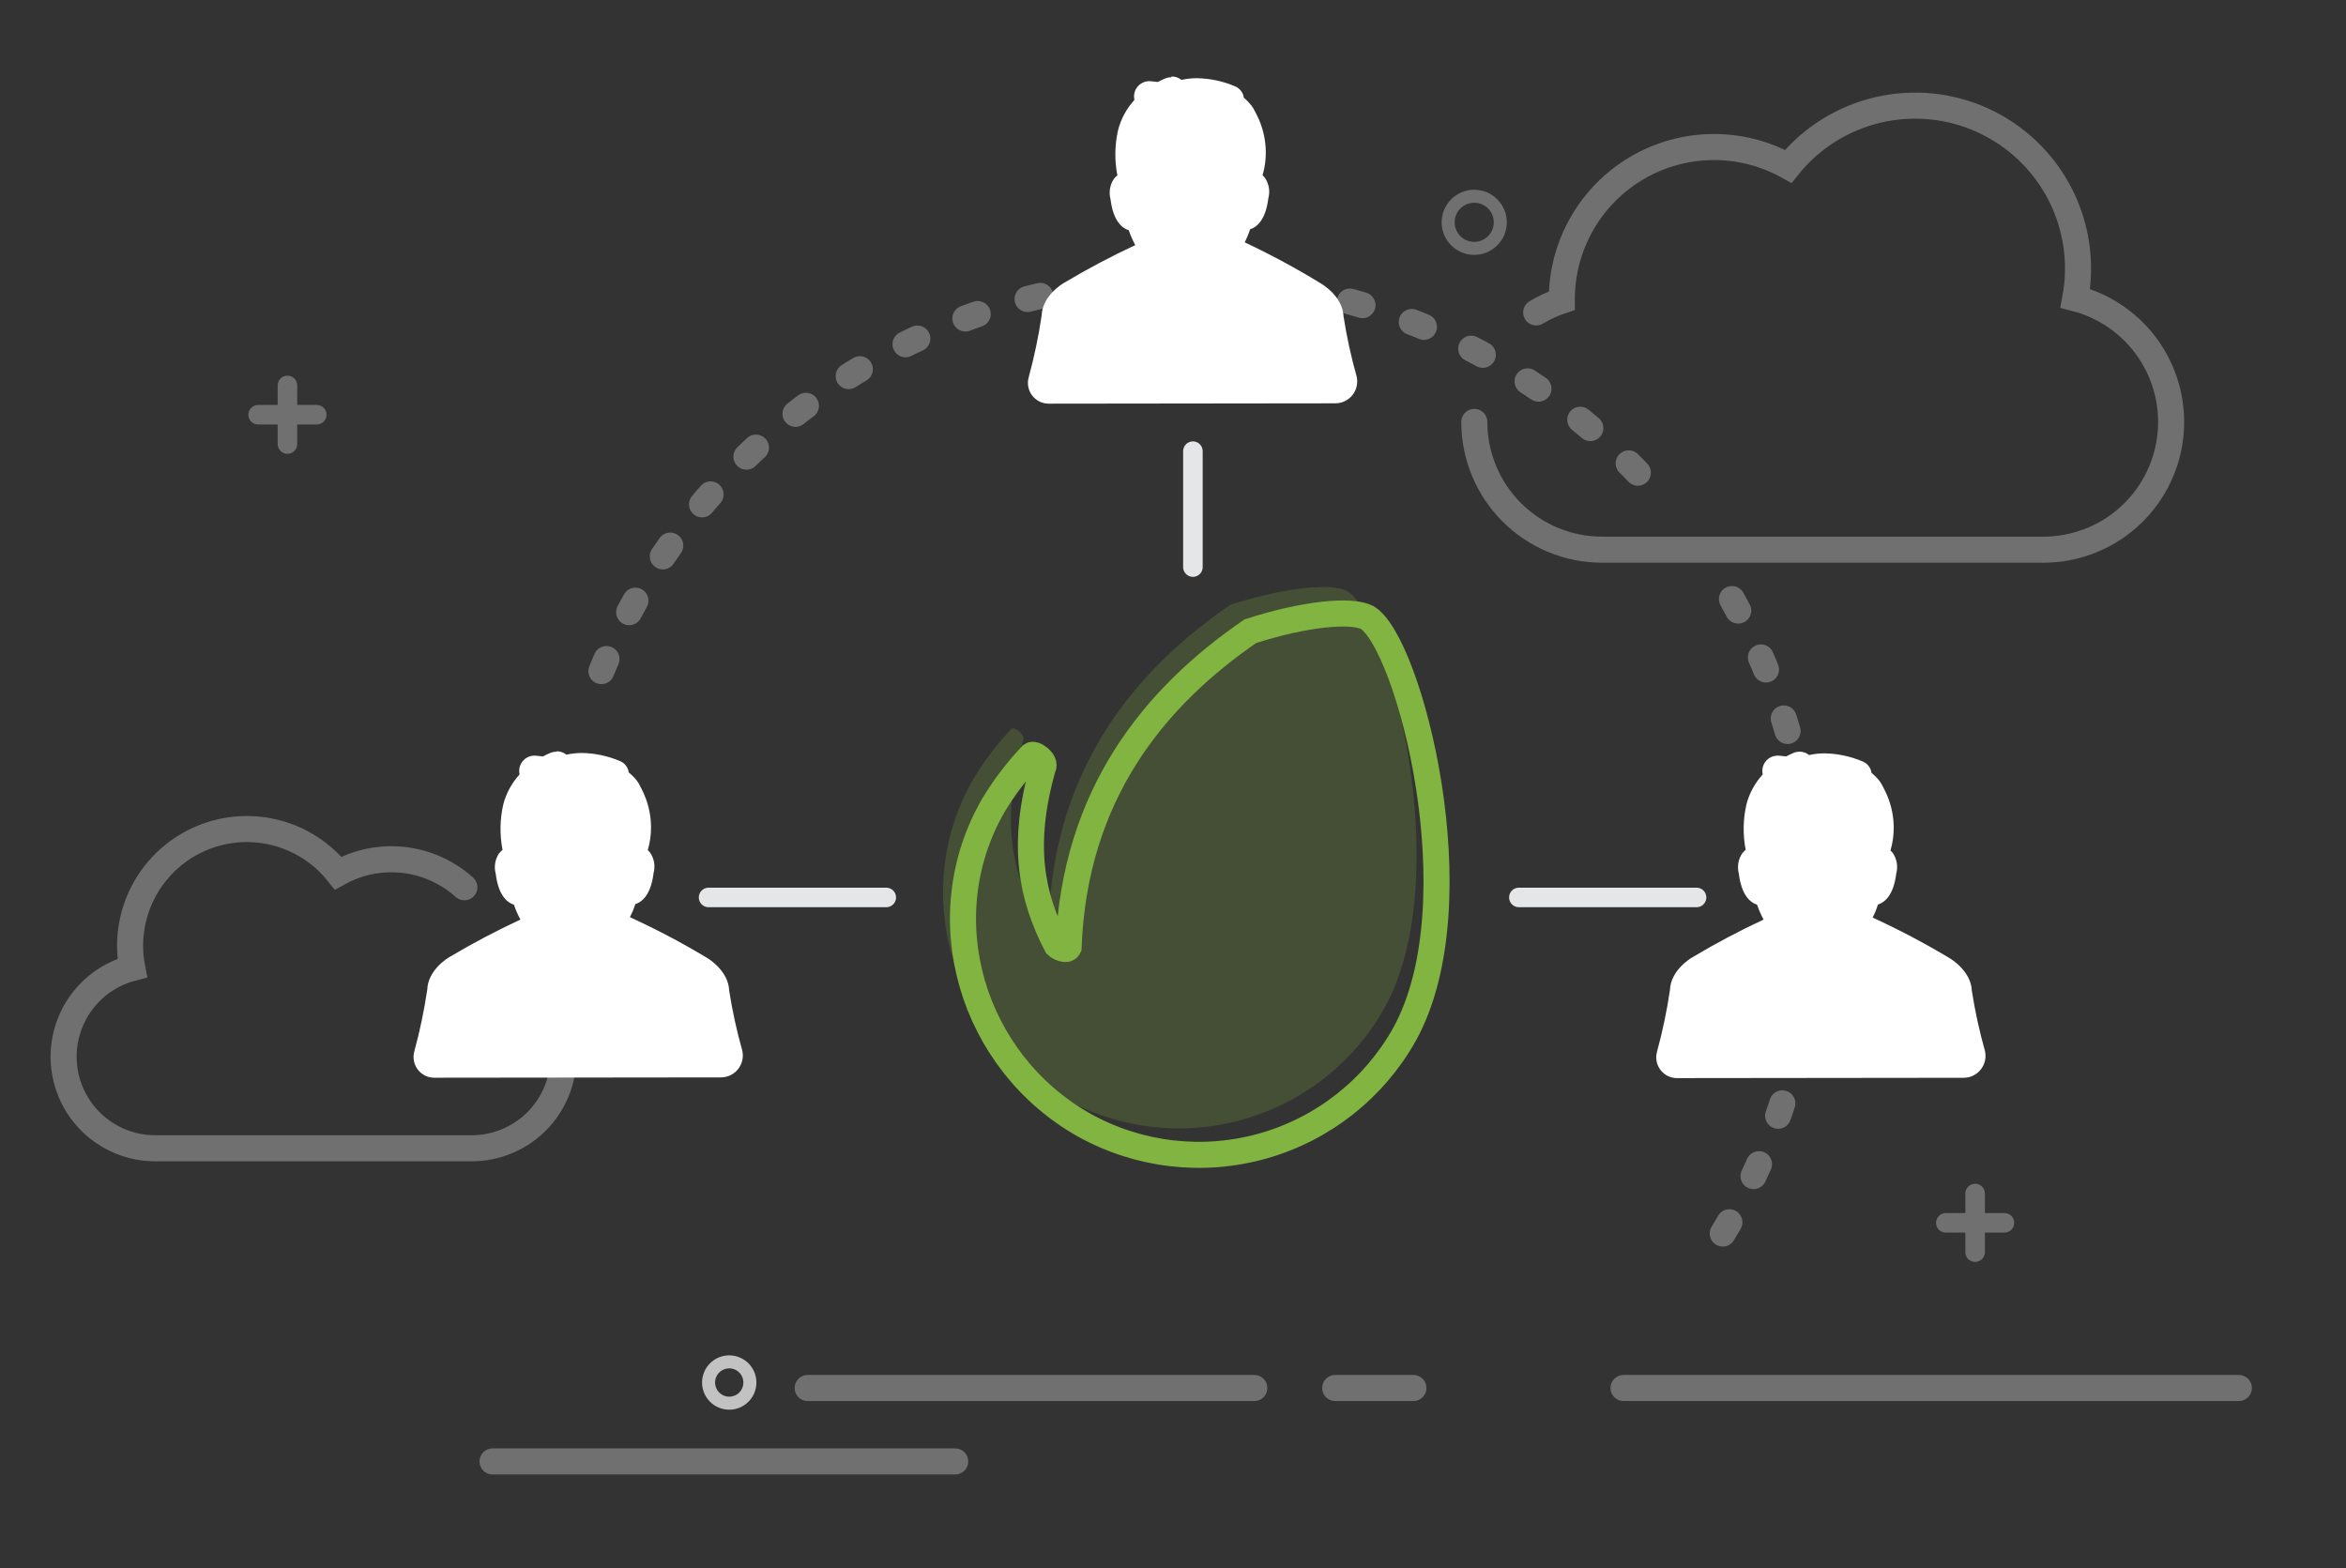 <svg width="190" height="127" viewBox="0 0 190 127" fill="none" xmlns="http://www.w3.org/2000/svg">
<rect x="0" y="0" width="190" height="127" fill="#333333" stroke="none"/>
<path opacity="0.3" d="M181.322 112.418H131.488" stroke="white" stroke-width="2.111" stroke-miterlimit="10" stroke-linecap="round"/>
<path opacity="0.3" d="M114.47 112.418H108.137" stroke="white" stroke-width="2.111" stroke-miterlimit="10" stroke-linecap="round"/>
<path opacity="0.3" d="M101.585 112.418H65.414" stroke="white" stroke-width="2.111" stroke-miterlimit="10" stroke-linecap="round"/>
<path opacity="0.3" d="M77.36 118.365H39.891" stroke="white" stroke-width="2.111" stroke-miterlimit="10" stroke-linecap="round"/>
<path opacity="0.3" d="M119.402 34.171C119.402 36.915 120.493 39.548 122.433 41.489C124.374 43.429 127.007 44.52 129.751 44.52H165.479C167.998 44.523 170.432 43.608 172.324 41.944C174.216 40.281 175.436 37.984 175.755 35.484C176.073 32.985 175.469 30.456 174.055 28.371C172.641 26.286 170.515 24.788 168.075 24.16C168.612 21.271 168.17 18.287 166.819 15.679C165.467 13.07 163.284 10.988 160.615 9.761C157.946 8.534 154.944 8.233 152.084 8.905C149.224 9.578 146.671 11.185 144.829 13.473C142.952 12.425 140.833 11.886 138.684 11.909C136.534 11.932 134.428 12.518 132.574 13.606C130.721 14.695 129.184 16.249 128.117 18.116C127.049 19.982 126.488 22.094 126.49 24.244C126.49 24.281 126.49 24.313 126.49 24.35C125.765 24.59 125.07 24.911 124.416 25.305" stroke="white" stroke-width="2.111" stroke-miterlimit="10" stroke-linecap="round"/>
<path opacity="0.3" d="M45.63 85.576C45.63 87.546 44.848 89.434 43.456 90.827C42.063 92.219 40.174 93.002 38.205 93.002H12.573C10.768 93.002 9.024 92.344 7.669 91.151C6.314 89.958 5.44 88.312 5.212 86.521C4.984 84.73 5.416 82.917 6.428 81.422C7.44 79.927 8.963 78.852 10.71 78.399C10.307 76.322 10.612 74.17 11.578 72.287C12.543 70.404 14.112 68.899 16.033 68.014C17.955 67.128 20.118 66.913 22.177 67.403C24.235 67.893 26.07 69.059 27.387 70.716C28.997 69.816 30.848 69.443 32.681 69.648C34.514 69.853 36.237 70.627 37.609 71.861" stroke="white" stroke-width="2.111" stroke-miterlimit="10" stroke-linecap="round"/>
<path opacity="0.3" d="M140.268 48.52C146.542 59.661 148.414 72.749 145.514 85.202C145.412 85.632 145.306 86.059 145.197 86.485C143.635 92.463 140.993 98.106 137.402 103.135" stroke="white" stroke-width="2.111" stroke-miterlimit="10" stroke-linecap="round" stroke-dasharray="1.06 4.22"/>
<path opacity="0.3" d="M48.707 54.356C49.207 53.129 49.754 51.925 50.348 50.747C53.046 45.377 56.669 40.525 61.051 36.413C62.268 35.274 63.538 34.194 64.861 33.173C65.727 32.508 66.606 31.87 67.5 31.258C68.555 30.554 69.655 29.875 70.798 29.221C81.227 23.324 93.399 21.29 105.178 23.473C116.958 25.657 127.591 31.92 135.213 41.163" stroke="white" stroke-width="2.111" stroke-miterlimit="10" stroke-linecap="round" stroke-dasharray="1.06 4.22"/>
<path opacity="0.3" d="M25.654 32.799H24.071V31.215C24.071 31.006 23.988 30.804 23.839 30.656C23.691 30.507 23.49 30.424 23.28 30.424C23.07 30.424 22.868 30.507 22.72 30.656C22.572 30.804 22.488 31.006 22.488 31.215V32.799H20.905C20.695 32.799 20.494 32.882 20.345 33.031C20.197 33.179 20.113 33.38 20.113 33.59C20.113 33.8 20.197 34.002 20.345 34.15C20.494 34.298 20.695 34.382 20.905 34.382H22.488V35.965C22.488 36.175 22.572 36.376 22.72 36.525C22.868 36.673 23.07 36.757 23.28 36.757C23.49 36.757 23.691 36.673 23.839 36.525C23.988 36.376 24.071 36.175 24.071 35.965V34.382H25.654C25.864 34.382 26.066 34.298 26.214 34.15C26.363 34.002 26.446 33.8 26.446 33.59C26.446 33.38 26.363 33.179 26.214 33.031C26.066 32.882 25.864 32.799 25.654 32.799Z" fill="white"/>
<path opacity="0.3" d="M162.338 98.248H160.755V96.665C160.755 96.455 160.671 96.253 160.523 96.105C160.375 95.957 160.173 95.873 159.963 95.873C159.753 95.873 159.552 95.957 159.404 96.105C159.255 96.253 159.172 96.455 159.172 96.665V98.248H157.588C157.379 98.248 157.177 98.331 157.029 98.48C156.88 98.628 156.797 98.829 156.797 99.04C156.797 99.249 156.88 99.451 157.029 99.599C157.177 99.748 157.379 99.831 157.588 99.831H159.172V101.414C159.172 101.624 159.255 101.826 159.404 101.974C159.552 102.122 159.753 102.206 159.963 102.206C160.173 102.206 160.375 102.122 160.523 101.974C160.671 101.826 160.755 101.624 160.755 101.414V99.831H162.338C162.548 99.831 162.749 99.748 162.898 99.599C163.046 99.451 163.13 99.249 163.13 99.04C163.13 98.829 163.046 98.628 162.898 98.48C162.749 98.331 162.548 98.248 162.338 98.248Z" fill="white"/>
<path opacity="0.3" d="M119.396 20.116C120.562 20.116 121.507 19.171 121.507 18.006C121.507 16.84 120.562 15.895 119.396 15.895C118.23 15.895 117.285 16.84 117.285 18.006C117.285 19.171 118.23 20.116 119.396 20.116Z" stroke="white" stroke-width="1.055" stroke-miterlimit="10"/>
<path opacity="0.7" d="M59.06 113.647C59.984 113.647 60.733 112.898 60.733 111.974C60.733 111.05 59.984 110.301 59.06 110.301C58.136 110.301 57.387 111.05 57.387 111.974C57.387 112.898 58.136 113.647 59.06 113.647Z" stroke="white" stroke-width="1.055" stroke-miterlimit="10"/>
<path d="M123.012 72.686H137.403" stroke="#E5E6E8" stroke-width="1.583" stroke-miterlimit="10" stroke-linecap="round"/>
<path d="M57.387 72.686H71.778" stroke="#E5E6E8" stroke-width="1.583" stroke-miterlimit="10" stroke-linecap="round"/>
<path d="M96.613 36.541V45.929" stroke="#E5E6E8" stroke-width="1.583" stroke-miterlimit="10" stroke-linecap="round"/>
<path opacity="0.22" d="M109.089 47.861C107.807 47.222 104.128 47.539 99.648 48.98C91.964 54.257 85.399 62.105 84.924 74.585C84.766 74.907 84.122 74.585 83.964 74.427C81.884 70.427 81.082 66.263 82.845 60.025C83.167 59.545 82.043 58.743 81.884 59.065C80.733 60.287 79.714 61.628 78.845 63.065C73.567 72.189 77.082 83.868 86.207 88.993C90.623 91.444 95.831 92.045 100.69 90.665C105.55 89.286 109.664 86.037 112.134 81.631C118.055 70.907 112.451 49.782 109.089 47.861Z" fill="#81B441"/>
<path d="M110.706 50.004C109.424 49.365 105.746 49.682 101.265 51.122C93.581 56.4 87.016 64.247 86.541 76.728C86.383 77.05 85.739 76.728 85.581 76.57C83.502 72.57 82.699 68.406 84.462 62.168C84.784 61.688 83.66 60.886 83.502 61.207C82.35 62.429 81.331 63.77 80.462 65.208C75.184 74.332 78.699 86.011 87.824 91.135C92.24 93.586 97.448 94.188 102.308 92.808C107.167 91.428 111.282 88.18 113.751 83.773C119.667 73.044 114.068 51.919 110.706 50.004Z" stroke="#81B441" stroke-width="2.111" stroke-miterlimit="10" stroke-linecap="round"/>
<path d="M135.832 86.766C135.657 86.765 135.484 86.724 135.328 86.646C135.171 86.569 135.034 86.457 134.927 86.318C134.82 86.18 134.747 86.019 134.711 85.848C134.676 85.677 134.68 85.499 134.723 85.33C135.179 83.638 135.531 81.92 135.779 80.185C135.832 78.85 137.283 77.989 137.362 77.952C139.372 76.739 141.457 75.655 143.605 74.707C143.225 74.114 142.936 73.469 142.745 72.791C142.175 72.728 141.563 72.263 141.368 70.638C141.308 70.43 141.293 70.212 141.324 69.999C141.355 69.785 141.431 69.58 141.547 69.398C141.665 69.243 141.827 69.128 142.011 69.065C141.972 68.946 141.94 68.825 141.916 68.701C141.695 67.565 141.713 66.395 141.969 65.266C142.214 64.336 142.709 63.491 143.399 62.822C143.331 62.715 143.293 62.592 143.289 62.465C143.285 62.339 143.315 62.213 143.376 62.102C143.437 61.991 143.526 61.898 143.635 61.834C143.744 61.769 143.869 61.735 143.996 61.735C144.281 61.735 144.523 61.783 144.793 61.819C145.021 61.691 145.257 61.577 145.5 61.477C145.64 61.419 145.795 61.408 145.942 61.445C146.09 61.482 146.221 61.565 146.318 61.682L146.376 61.761C146.845 61.63 147.329 61.564 147.816 61.566C148.8 61.587 149.771 61.795 150.677 62.178C150.804 62.229 150.912 62.318 150.985 62.434C151.058 62.55 151.093 62.686 151.083 62.822C151.083 62.822 151.083 62.864 151.083 62.886C151.363 63.082 151.613 63.316 151.827 63.582C151.928 63.713 152.015 63.855 152.086 64.004L152.207 64.242C152.642 65.098 152.873 66.042 152.883 67.002C152.896 67.723 152.77 68.439 152.513 69.113C152.673 69.177 152.813 69.283 152.92 69.419C153.035 69.601 153.111 69.806 153.142 70.02C153.173 70.234 153.158 70.451 153.099 70.659C152.899 72.343 152.26 72.77 151.722 72.817C151.552 73.439 151.294 74.032 150.956 74.58C152.941 75.314 156.719 77.483 157.653 78.042C157.706 78.074 159.163 78.934 159.237 80.269C159.502 81.936 159.854 83.589 160.292 85.219C160.337 85.403 160.339 85.594 160.3 85.778C160.26 85.962 160.179 86.135 160.062 86.283C159.946 86.432 159.797 86.552 159.628 86.634C159.458 86.717 159.272 86.76 159.084 86.76L135.89 86.787L135.832 86.766Z" fill="white"/>
<path d="M145.767 61.929C145.794 61.929 145.821 61.936 145.845 61.947C145.87 61.959 145.892 61.976 145.909 61.998C145.926 62.019 145.938 62.044 145.945 62.07C145.951 62.096 145.952 62.124 145.946 62.151C145.941 62.177 145.943 62.204 145.949 62.229C145.956 62.255 145.969 62.279 145.986 62.299C146.003 62.319 146.025 62.335 146.049 62.346C146.073 62.357 146.099 62.362 146.126 62.362H146.189C146.708 62.174 147.257 62.08 147.809 62.082C148.726 62.103 149.63 62.299 150.474 62.657C150.498 62.665 150.518 62.679 150.533 62.699C150.548 62.719 150.556 62.743 150.556 62.768C150.556 62.793 150.548 62.817 150.533 62.837C150.518 62.857 150.498 62.872 150.474 62.879C150.451 62.885 150.43 62.897 150.414 62.915C150.398 62.932 150.388 62.954 150.385 62.978C150.382 63.002 150.387 63.026 150.398 63.047C150.409 63.068 150.427 63.085 150.448 63.095C150.818 63.299 151.145 63.571 151.413 63.898C151.49 64.001 151.556 64.113 151.609 64.23L151.73 64.468C152.129 65.251 152.34 66.116 152.348 66.995C152.373 67.78 152.201 68.559 151.846 69.259C151.782 69.375 151.694 69.476 151.588 69.555H151.772C151.864 69.535 151.958 69.524 152.052 69.523C152.833 69.523 152.611 70.442 152.58 70.526C152.416 71.977 151.952 72.252 151.625 72.252H151.519C151.452 72.253 151.388 72.279 151.338 72.323C151.287 72.367 151.254 72.428 151.245 72.494C151.032 73.308 150.674 74.077 150.189 74.764C150.183 74.773 150.179 74.784 150.178 74.795C150.176 74.806 150.178 74.817 150.182 74.828C150.186 74.838 150.193 74.847 150.202 74.855C150.21 74.862 150.22 74.867 150.231 74.869C151.72 75.233 155.825 77.508 157.372 78.458C157.372 78.458 158.633 79.191 158.675 80.252C158.93 81.956 159.282 83.644 159.731 85.308C159.756 85.413 159.757 85.523 159.734 85.629C159.711 85.735 159.664 85.835 159.597 85.92C159.53 86.005 159.445 86.074 159.347 86.122C159.25 86.169 159.142 86.194 159.034 86.194L135.84 86.221C135.745 86.22 135.652 86.198 135.567 86.157C135.482 86.115 135.408 86.054 135.35 85.98C135.292 85.905 135.252 85.818 135.232 85.725C135.213 85.632 135.215 85.537 135.238 85.445C135.713 83.71 136.08 81.948 136.336 80.168C136.378 79.112 137.64 78.373 137.64 78.373C139.223 77.418 142.917 75.371 144.342 74.98C144.352 74.978 144.362 74.973 144.37 74.966C144.378 74.959 144.384 74.95 144.388 74.94C144.391 74.93 144.393 74.919 144.391 74.909C144.389 74.898 144.385 74.888 144.379 74.88C143.867 74.165 143.485 73.367 143.249 72.521C143.234 72.441 143.191 72.369 143.128 72.317C143.066 72.265 142.988 72.237 142.906 72.236H142.859C142.532 72.236 142.067 71.961 141.904 70.515C141.904 70.426 141.661 69.513 142.431 69.513C142.525 69.514 142.619 69.524 142.711 69.544H142.864C142.653 69.262 142.511 68.935 142.447 68.589C142.239 67.526 142.253 66.432 142.489 65.375C142.753 64.393 143.32 63.52 144.11 62.879C144.117 62.873 144.124 62.864 144.128 62.855C144.132 62.846 144.134 62.836 144.134 62.826C144.134 62.816 144.132 62.806 144.128 62.797C144.124 62.788 144.117 62.78 144.11 62.773C144.012 62.688 143.92 62.596 143.835 62.499C143.818 62.472 143.809 62.441 143.808 62.41C143.807 62.378 143.814 62.347 143.829 62.319C143.844 62.291 143.866 62.268 143.893 62.251C143.92 62.234 143.951 62.225 143.983 62.225C144.273 62.225 144.558 62.283 144.843 62.33H144.88C145.133 62.182 145.396 62.051 145.666 61.94H145.735M145.735 60.884C145.572 60.884 145.411 60.916 145.26 60.979C145.06 61.064 144.854 61.159 144.658 61.264C144.447 61.238 144.247 61.217 144.046 61.201H143.962C143.776 61.201 143.592 61.244 143.425 61.325C143.258 61.407 143.111 61.525 142.996 61.671C142.88 61.817 142.8 61.988 142.76 62.169C142.719 62.351 142.721 62.54 142.764 62.721C142.134 63.407 141.681 64.237 141.445 65.138C141.165 66.351 141.143 67.61 141.381 68.832C141.278 68.911 141.186 69.003 141.107 69.106C140.944 69.345 140.834 69.616 140.786 69.901C140.737 70.187 140.752 70.479 140.827 70.758C141.038 72.473 141.714 73.08 142.305 73.275C142.445 73.691 142.621 74.094 142.832 74.479C140.858 75.397 138.933 76.417 137.064 77.534C136.895 77.629 135.312 78.59 135.249 80.173C134.998 81.871 134.646 83.552 134.193 85.207C134.127 85.456 134.119 85.716 134.169 85.969C134.219 86.221 134.327 86.458 134.484 86.662C134.64 86.866 134.842 87.031 135.072 87.145C135.303 87.259 135.556 87.318 135.814 87.318L159.034 87.292C159.303 87.292 159.568 87.23 159.809 87.113C160.051 86.995 160.262 86.824 160.428 86.613C160.594 86.401 160.709 86.155 160.766 85.892C160.822 85.63 160.818 85.358 160.754 85.097C160.305 83.504 159.953 81.887 159.699 80.252C159.636 78.669 158.052 77.692 157.868 77.587C155.861 76.383 153.789 75.29 151.661 74.315C151.836 73.976 151.982 73.623 152.1 73.26C152.691 73.064 153.366 72.457 153.577 70.742C153.653 70.463 153.667 70.171 153.619 69.886C153.57 69.6 153.461 69.329 153.297 69.091C153.241 69.016 153.177 68.947 153.107 68.885C153.289 68.27 153.378 67.631 153.371 66.99C153.361 65.948 153.11 64.922 152.638 63.992L152.516 63.755C152.431 63.568 152.324 63.391 152.2 63.227C152.014 62.995 151.804 62.785 151.572 62.599C151.544 62.392 151.461 62.197 151.332 62.032C151.203 61.868 151.033 61.741 150.838 61.665C149.87 61.257 148.833 61.036 147.783 61.016C147.357 61.015 146.932 61.061 146.516 61.153C146.296 60.976 146.023 60.879 145.74 60.879L145.735 60.884Z" fill="white"/>
<path d="M84.972 32.106C84.797 32.105 84.625 32.065 84.468 31.987C84.312 31.91 84.175 31.797 84.068 31.659C83.961 31.521 83.887 31.36 83.852 31.189C83.817 31.017 83.821 30.84 83.864 30.671C84.319 28.979 84.672 27.261 84.919 25.526C84.972 24.19 86.424 23.33 86.503 23.293C88.513 22.082 90.598 21 92.746 20.053C92.366 19.46 92.076 18.815 91.886 18.137C91.316 18.074 90.703 17.61 90.508 15.984C90.448 15.777 90.434 15.559 90.465 15.345C90.496 15.131 90.572 14.926 90.688 14.744C90.806 14.59 90.968 14.474 91.152 14.412C91.114 14.292 91.084 14.171 91.062 14.047C90.841 12.911 90.859 11.741 91.115 10.612C91.36 9.682 91.855 8.837 92.545 8.168C92.477 8.062 92.439 7.939 92.435 7.813C92.43 7.687 92.46 7.562 92.52 7.451C92.581 7.34 92.67 7.247 92.778 7.182C92.886 7.117 93.01 7.082 93.136 7.081C93.421 7.081 93.664 7.129 93.933 7.166C94.162 7.038 94.398 6.923 94.64 6.823C94.78 6.764 94.935 6.752 95.082 6.788C95.23 6.824 95.362 6.907 95.458 7.023L95.516 7.102C95.985 6.971 96.47 6.905 96.957 6.907C97.941 6.928 98.912 7.135 99.817 7.519C99.945 7.569 100.053 7.659 100.126 7.775C100.199 7.891 100.233 8.027 100.224 8.163C100.225 8.186 100.225 8.209 100.224 8.232C100.503 8.428 100.754 8.662 100.968 8.928C101.069 9.059 101.156 9.201 101.226 9.351L101.348 9.588C101.782 10.444 102.013 11.388 102.023 12.348C102.036 13.069 101.911 13.785 101.654 14.459C101.815 14.525 101.955 14.633 102.06 14.77C102.176 14.952 102.251 15.156 102.282 15.369C102.313 15.582 102.299 15.798 102.24 16.005C102.039 17.689 101.401 18.116 100.862 18.169C100.69 18.789 100.433 19.383 100.097 19.932C102.087 20.665 105.865 22.834 106.794 23.394C106.847 23.425 108.303 24.285 108.377 25.621C108.643 27.288 108.995 28.94 109.433 30.571C109.477 30.754 109.48 30.945 109.44 31.129C109.4 31.314 109.319 31.486 109.203 31.635C109.086 31.783 108.938 31.903 108.768 31.986C108.599 32.069 108.413 32.111 108.224 32.112L85.004 32.138L84.972 32.106Z" fill="white"/>
<path d="M94.906 7.267C94.934 7.267 94.96 7.273 94.985 7.285C95.01 7.297 95.031 7.314 95.048 7.335C95.066 7.356 95.078 7.381 95.084 7.407C95.091 7.434 95.091 7.462 95.086 7.488C95.081 7.514 95.082 7.541 95.089 7.567C95.096 7.592 95.109 7.616 95.126 7.636C95.143 7.656 95.164 7.672 95.188 7.683C95.213 7.694 95.239 7.7 95.265 7.699H95.329C95.848 7.512 96.396 7.417 96.949 7.42C97.865 7.441 98.77 7.636 99.614 7.995C99.637 8.002 99.658 8.017 99.673 8.037C99.687 8.057 99.695 8.081 99.695 8.106C99.695 8.13 99.687 8.155 99.673 8.174C99.658 8.194 99.637 8.209 99.614 8.217C99.591 8.222 99.57 8.234 99.554 8.252C99.538 8.27 99.528 8.292 99.525 8.316C99.522 8.339 99.527 8.363 99.538 8.384C99.549 8.405 99.566 8.422 99.587 8.433C99.957 8.637 100.285 8.909 100.553 9.235C100.63 9.339 100.695 9.45 100.748 9.568L100.87 9.805C101.268 10.588 101.48 11.454 101.487 12.333C101.513 13.118 101.34 13.896 100.986 14.597C100.922 14.713 100.834 14.813 100.727 14.892H100.912C101.004 14.872 101.098 14.862 101.192 14.861C101.973 14.861 101.751 15.779 101.719 15.863C101.556 17.315 101.091 17.589 100.764 17.589H100.659C100.592 17.591 100.527 17.616 100.477 17.66C100.427 17.705 100.394 17.766 100.384 17.832C100.172 18.646 99.814 19.414 99.329 20.101C99.323 20.11 99.319 20.121 99.317 20.132C99.316 20.143 99.318 20.155 99.322 20.165C99.326 20.175 99.333 20.185 99.341 20.192C99.35 20.199 99.36 20.204 99.371 20.207C100.859 20.571 104.965 22.845 106.511 23.795C106.511 23.795 107.773 24.529 107.815 25.59C108.069 27.294 108.422 28.982 108.87 30.645C108.896 30.751 108.897 30.861 108.874 30.967C108.851 31.073 108.804 31.172 108.737 31.258C108.67 31.343 108.584 31.412 108.487 31.459C108.389 31.507 108.282 31.532 108.174 31.532L84.974 31.579C84.88 31.579 84.786 31.557 84.701 31.515C84.617 31.474 84.542 31.413 84.484 31.338C84.426 31.263 84.386 31.176 84.367 31.084C84.347 30.991 84.35 30.895 84.373 30.804C84.847 29.069 85.214 27.306 85.471 25.526C85.513 24.471 86.774 23.732 86.774 23.732C88.357 22.777 92.051 20.729 93.476 20.339C93.487 20.336 93.496 20.331 93.504 20.325C93.512 20.317 93.519 20.309 93.522 20.299C93.526 20.289 93.527 20.278 93.525 20.267C93.524 20.257 93.52 20.247 93.513 20.238C92.996 19.53 92.607 18.737 92.363 17.895C92.347 17.816 92.304 17.744 92.242 17.692C92.179 17.64 92.101 17.611 92.02 17.61H91.972C91.645 17.61 91.18 17.336 91.017 15.89C91.017 15.8 90.774 14.887 91.545 14.887C91.639 14.888 91.733 14.899 91.824 14.919H91.977C91.767 14.637 91.624 14.31 91.561 13.964C91.352 12.901 91.367 11.806 91.603 10.75C91.867 9.768 92.433 8.894 93.223 8.253C93.231 8.247 93.237 8.239 93.241 8.23C93.245 8.221 93.248 8.211 93.248 8.201C93.248 8.191 93.245 8.181 93.241 8.172C93.237 8.162 93.231 8.154 93.223 8.148C93.125 8.063 93.034 7.971 92.948 7.874C92.932 7.847 92.922 7.816 92.921 7.784C92.92 7.753 92.928 7.721 92.943 7.693C92.958 7.666 92.98 7.642 93.007 7.626C93.034 7.609 93.065 7.6 93.096 7.599C93.386 7.599 93.671 7.657 93.956 7.705H93.993C94.246 7.556 94.509 7.426 94.78 7.314H94.848M94.848 6.259C94.685 6.259 94.524 6.291 94.373 6.354C94.173 6.438 93.967 6.533 93.772 6.639C93.561 6.612 93.36 6.591 93.16 6.575H93.075C92.889 6.576 92.706 6.618 92.538 6.7C92.371 6.781 92.224 6.9 92.109 7.046C91.994 7.192 91.913 7.362 91.873 7.544C91.833 7.726 91.834 7.914 91.877 8.095C91.247 8.782 90.794 9.611 90.558 10.512C90.278 11.726 90.257 12.984 90.495 14.206C90.392 14.286 90.299 14.378 90.22 14.481C90.057 14.72 89.947 14.991 89.899 15.276C89.851 15.561 89.865 15.853 89.94 16.133C90.151 17.848 90.827 18.455 91.418 18.65C91.558 19.066 91.734 19.468 91.946 19.853C89.972 20.771 88.046 21.791 86.178 22.909C86.009 23.004 84.426 23.964 84.362 25.547C84.112 27.245 83.759 28.926 83.307 30.582C83.24 30.83 83.232 31.091 83.282 31.343C83.333 31.595 83.44 31.832 83.597 32.036C83.754 32.24 83.955 32.406 84.186 32.52C84.416 32.633 84.67 32.693 84.927 32.693L108.147 32.666C108.416 32.666 108.681 32.605 108.922 32.487C109.164 32.37 109.375 32.199 109.541 31.987C109.707 31.776 109.822 31.529 109.879 31.267C109.935 31.004 109.932 30.732 109.868 30.471C109.419 28.879 109.066 27.261 108.812 25.627C108.749 24.043 107.166 23.067 106.981 22.961C104.986 21.736 102.925 20.623 100.806 19.626C100.981 19.287 101.127 18.934 101.244 18.571C101.836 18.375 102.511 17.768 102.722 16.053C102.798 15.774 102.812 15.482 102.764 15.197C102.715 14.912 102.606 14.64 102.442 14.402C102.386 14.327 102.322 14.258 102.252 14.196C102.434 13.581 102.523 12.942 102.516 12.301C102.506 11.259 102.255 10.233 101.783 9.304L101.661 9.066C101.576 8.879 101.469 8.702 101.345 8.538C101.165 8.31 100.962 8.101 100.738 7.916C100.71 7.709 100.627 7.513 100.498 7.349C100.369 7.185 100.199 7.058 100.004 6.982C99.036 6.573 97.999 6.353 96.949 6.333C96.523 6.332 96.098 6.378 95.682 6.47C95.463 6.292 95.189 6.195 94.906 6.195L94.848 6.259Z" fill="white"/>
<path d="M35.148 86.765C34.973 86.764 34.801 86.723 34.644 86.646C34.487 86.568 34.351 86.456 34.244 86.318C34.137 86.179 34.063 86.019 34.028 85.847C33.992 85.676 33.996 85.499 34.04 85.33C34.495 83.638 34.848 81.919 35.095 80.184C35.148 78.849 36.599 77.989 36.678 77.957C38.688 76.744 40.774 75.66 42.922 74.712C42.542 74.119 42.252 73.474 42.061 72.796C41.491 72.733 40.879 72.268 40.684 70.643C40.625 70.435 40.61 70.217 40.641 70.004C40.672 69.79 40.748 69.585 40.863 69.403C40.982 69.249 41.144 69.133 41.328 69.07C41.288 68.951 41.256 68.829 41.233 68.706C41.012 67.57 41.03 66.4 41.286 65.271C41.529 64.33 42.028 63.476 42.726 62.801C42.66 62.697 42.622 62.577 42.616 62.454C42.61 62.331 42.636 62.208 42.692 62.098C42.748 61.989 42.832 61.895 42.935 61.828C43.038 61.76 43.157 61.721 43.28 61.714C43.565 61.714 43.808 61.761 44.077 61.798C44.306 61.67 44.542 61.556 44.784 61.455C44.925 61.398 45.08 61.387 45.227 61.424C45.374 61.461 45.506 61.544 45.602 61.661L45.66 61.74C46.129 61.608 46.614 61.542 47.101 61.545C48.085 61.566 49.056 61.773 49.962 62.157C50.089 62.207 50.197 62.297 50.27 62.412C50.343 62.528 50.377 62.664 50.368 62.801C50.368 62.801 50.368 62.843 50.368 62.864C50.647 63.06 50.898 63.295 51.112 63.561C51.211 63.692 51.296 63.834 51.365 63.983L51.487 64.22C51.921 65.076 52.152 66.021 52.162 66.98C52.175 67.701 52.05 68.418 51.793 69.091C51.953 69.157 52.094 69.265 52.199 69.403C52.314 69.584 52.389 69.786 52.42 69.998C52.451 70.21 52.437 70.426 52.379 70.632C52.183 72.321 51.539 72.743 51.001 72.796C50.831 73.417 50.573 74.01 50.236 74.559C52.22 75.292 55.999 77.461 56.933 78.021C56.986 78.052 58.442 78.912 58.516 80.248C58.78 81.915 59.132 83.568 59.572 85.198C59.616 85.381 59.619 85.572 59.579 85.756C59.539 85.941 59.458 86.114 59.342 86.262C59.225 86.41 59.077 86.53 58.907 86.613C58.738 86.696 58.552 86.739 58.363 86.739L35.169 86.765H35.148Z" fill="white"/>
<path d="M45.08 61.929C45.107 61.93 45.134 61.936 45.159 61.948C45.183 61.96 45.205 61.977 45.222 61.998C45.239 62.019 45.251 62.044 45.258 62.07C45.264 62.097 45.265 62.124 45.259 62.151C45.255 62.177 45.256 62.204 45.263 62.23C45.27 62.255 45.282 62.279 45.299 62.299C45.316 62.319 45.338 62.335 45.362 62.346C45.386 62.357 45.412 62.363 45.439 62.362H45.502C46.022 62.175 46.57 62.08 47.122 62.083C48.039 62.104 48.943 62.299 49.787 62.658C49.811 62.665 49.832 62.68 49.846 62.7C49.861 62.72 49.869 62.744 49.869 62.769C49.869 62.793 49.861 62.818 49.846 62.837C49.832 62.857 49.811 62.872 49.787 62.879C49.764 62.885 49.743 62.897 49.727 62.915C49.712 62.933 49.702 62.955 49.699 62.978C49.696 63.002 49.7 63.026 49.711 63.047C49.722 63.068 49.74 63.085 49.761 63.096C50.131 63.299 50.459 63.572 50.727 63.898C50.803 64.002 50.869 64.113 50.922 64.23L51.043 64.468C51.442 65.251 51.653 66.117 51.661 66.996C51.686 67.781 51.514 68.559 51.159 69.26C51.095 69.376 51.007 69.476 50.901 69.555H51.086C51.178 69.535 51.271 69.525 51.365 69.524C52.146 69.524 51.925 70.442 51.893 70.526C51.729 71.978 51.265 72.252 50.938 72.252H50.832C50.765 72.254 50.701 72.279 50.651 72.323C50.601 72.368 50.568 72.428 50.558 72.495C50.345 73.308 49.988 74.077 49.502 74.764C49.496 74.773 49.492 74.784 49.491 74.795C49.49 74.806 49.491 74.818 49.495 74.828C49.5 74.838 49.506 74.848 49.515 74.855C49.523 74.862 49.534 74.867 49.545 74.87C51.033 75.234 55.139 77.508 56.685 78.458C56.685 78.458 57.946 79.192 57.988 80.252C58.243 81.957 58.595 83.645 59.044 85.308C59.069 85.414 59.071 85.523 59.047 85.63C59.025 85.736 58.978 85.835 58.911 85.92C58.843 86.006 58.758 86.075 58.66 86.122C58.563 86.17 58.456 86.195 58.347 86.195L35.153 86.221C35.059 86.221 34.965 86.199 34.88 86.157C34.795 86.115 34.721 86.055 34.663 85.98C34.605 85.905 34.565 85.818 34.546 85.726C34.526 85.633 34.528 85.537 34.552 85.445C35.026 83.711 35.393 81.948 35.649 80.168C35.691 79.112 36.953 78.374 36.953 78.374C38.536 77.418 42.23 75.371 43.655 74.98C43.666 74.978 43.675 74.973 43.683 74.966C43.691 74.959 43.697 74.95 43.701 74.94C43.705 74.93 43.706 74.92 43.704 74.909C43.703 74.898 43.699 74.889 43.692 74.88C43.181 74.166 42.798 73.367 42.563 72.521C42.547 72.442 42.504 72.37 42.442 72.318C42.379 72.266 42.301 72.237 42.22 72.236H42.172C41.845 72.236 41.38 71.962 41.217 70.516C41.217 70.426 40.974 69.513 41.745 69.513C41.839 69.514 41.932 69.525 42.024 69.545H42.177C41.967 69.263 41.824 68.936 41.761 68.59C41.552 67.527 41.566 66.433 41.803 65.376C42.066 64.394 42.633 63.52 43.423 62.879C43.431 62.873 43.437 62.865 43.441 62.856C43.445 62.847 43.448 62.837 43.448 62.827C43.448 62.817 43.445 62.807 43.441 62.797C43.437 62.788 43.431 62.78 43.423 62.774C43.325 62.689 43.234 62.597 43.148 62.499C43.132 62.473 43.122 62.442 43.121 62.41C43.12 62.379 43.128 62.347 43.143 62.319C43.158 62.291 43.18 62.268 43.207 62.252C43.234 62.235 43.265 62.226 43.296 62.225C43.586 62.225 43.871 62.283 44.156 62.331H44.193C44.446 62.182 44.709 62.052 44.98 61.94H45.048M45.048 60.885C44.885 60.885 44.724 60.917 44.573 60.98C44.373 61.064 44.167 61.159 43.972 61.265C43.761 61.238 43.56 61.217 43.359 61.201H43.28C43.094 61.202 42.911 61.244 42.743 61.326C42.576 61.407 42.429 61.526 42.314 61.672C42.199 61.818 42.118 61.988 42.078 62.17C42.038 62.352 42.039 62.54 42.082 62.721C41.453 63.408 41 64.237 40.763 65.138C40.483 66.352 40.462 67.61 40.7 68.832C40.597 68.912 40.505 69.004 40.425 69.107C40.262 69.345 40.153 69.617 40.104 69.902C40.056 70.187 40.07 70.479 40.146 70.758C40.357 72.474 41.032 73.081 41.623 73.276C41.763 73.692 41.94 74.094 42.151 74.479C40.19 75.388 38.277 76.397 36.42 77.503C36.251 77.598 34.668 78.558 34.604 80.142C34.354 81.84 34.001 83.521 33.549 85.176C33.483 85.425 33.474 85.685 33.525 85.937C33.575 86.189 33.682 86.427 33.839 86.631C33.996 86.835 34.197 87 34.428 87.114C34.658 87.228 34.912 87.287 35.169 87.287L58.389 87.261C58.658 87.26 58.923 87.199 59.165 87.082C59.406 86.964 59.618 86.793 59.783 86.581C59.949 86.37 60.065 86.124 60.121 85.861C60.178 85.598 60.174 85.326 60.11 85.065C59.661 83.473 59.308 81.855 59.054 80.221C58.991 78.638 57.408 77.661 57.223 77.556C55.216 76.351 53.145 75.259 51.017 74.284C51.191 73.944 51.338 73.591 51.455 73.228C52.046 73.033 52.721 72.426 52.933 70.711C53.008 70.432 53.022 70.14 52.974 69.854C52.926 69.569 52.816 69.298 52.653 69.059C52.596 68.985 52.532 68.916 52.463 68.853C52.645 68.239 52.733 67.6 52.727 66.959C52.716 65.916 52.465 64.891 51.993 63.961L51.872 63.724C51.786 63.537 51.68 63.36 51.555 63.196C51.37 62.964 51.159 62.754 50.927 62.568C50.899 62.361 50.817 62.165 50.688 62.001C50.559 61.837 50.388 61.71 50.194 61.634C49.226 61.225 48.189 61.005 47.138 60.985C46.712 60.984 46.287 61.03 45.871 61.122C45.652 60.945 45.378 60.848 45.096 60.848L45.048 60.885Z" fill="white"/>
</svg>
